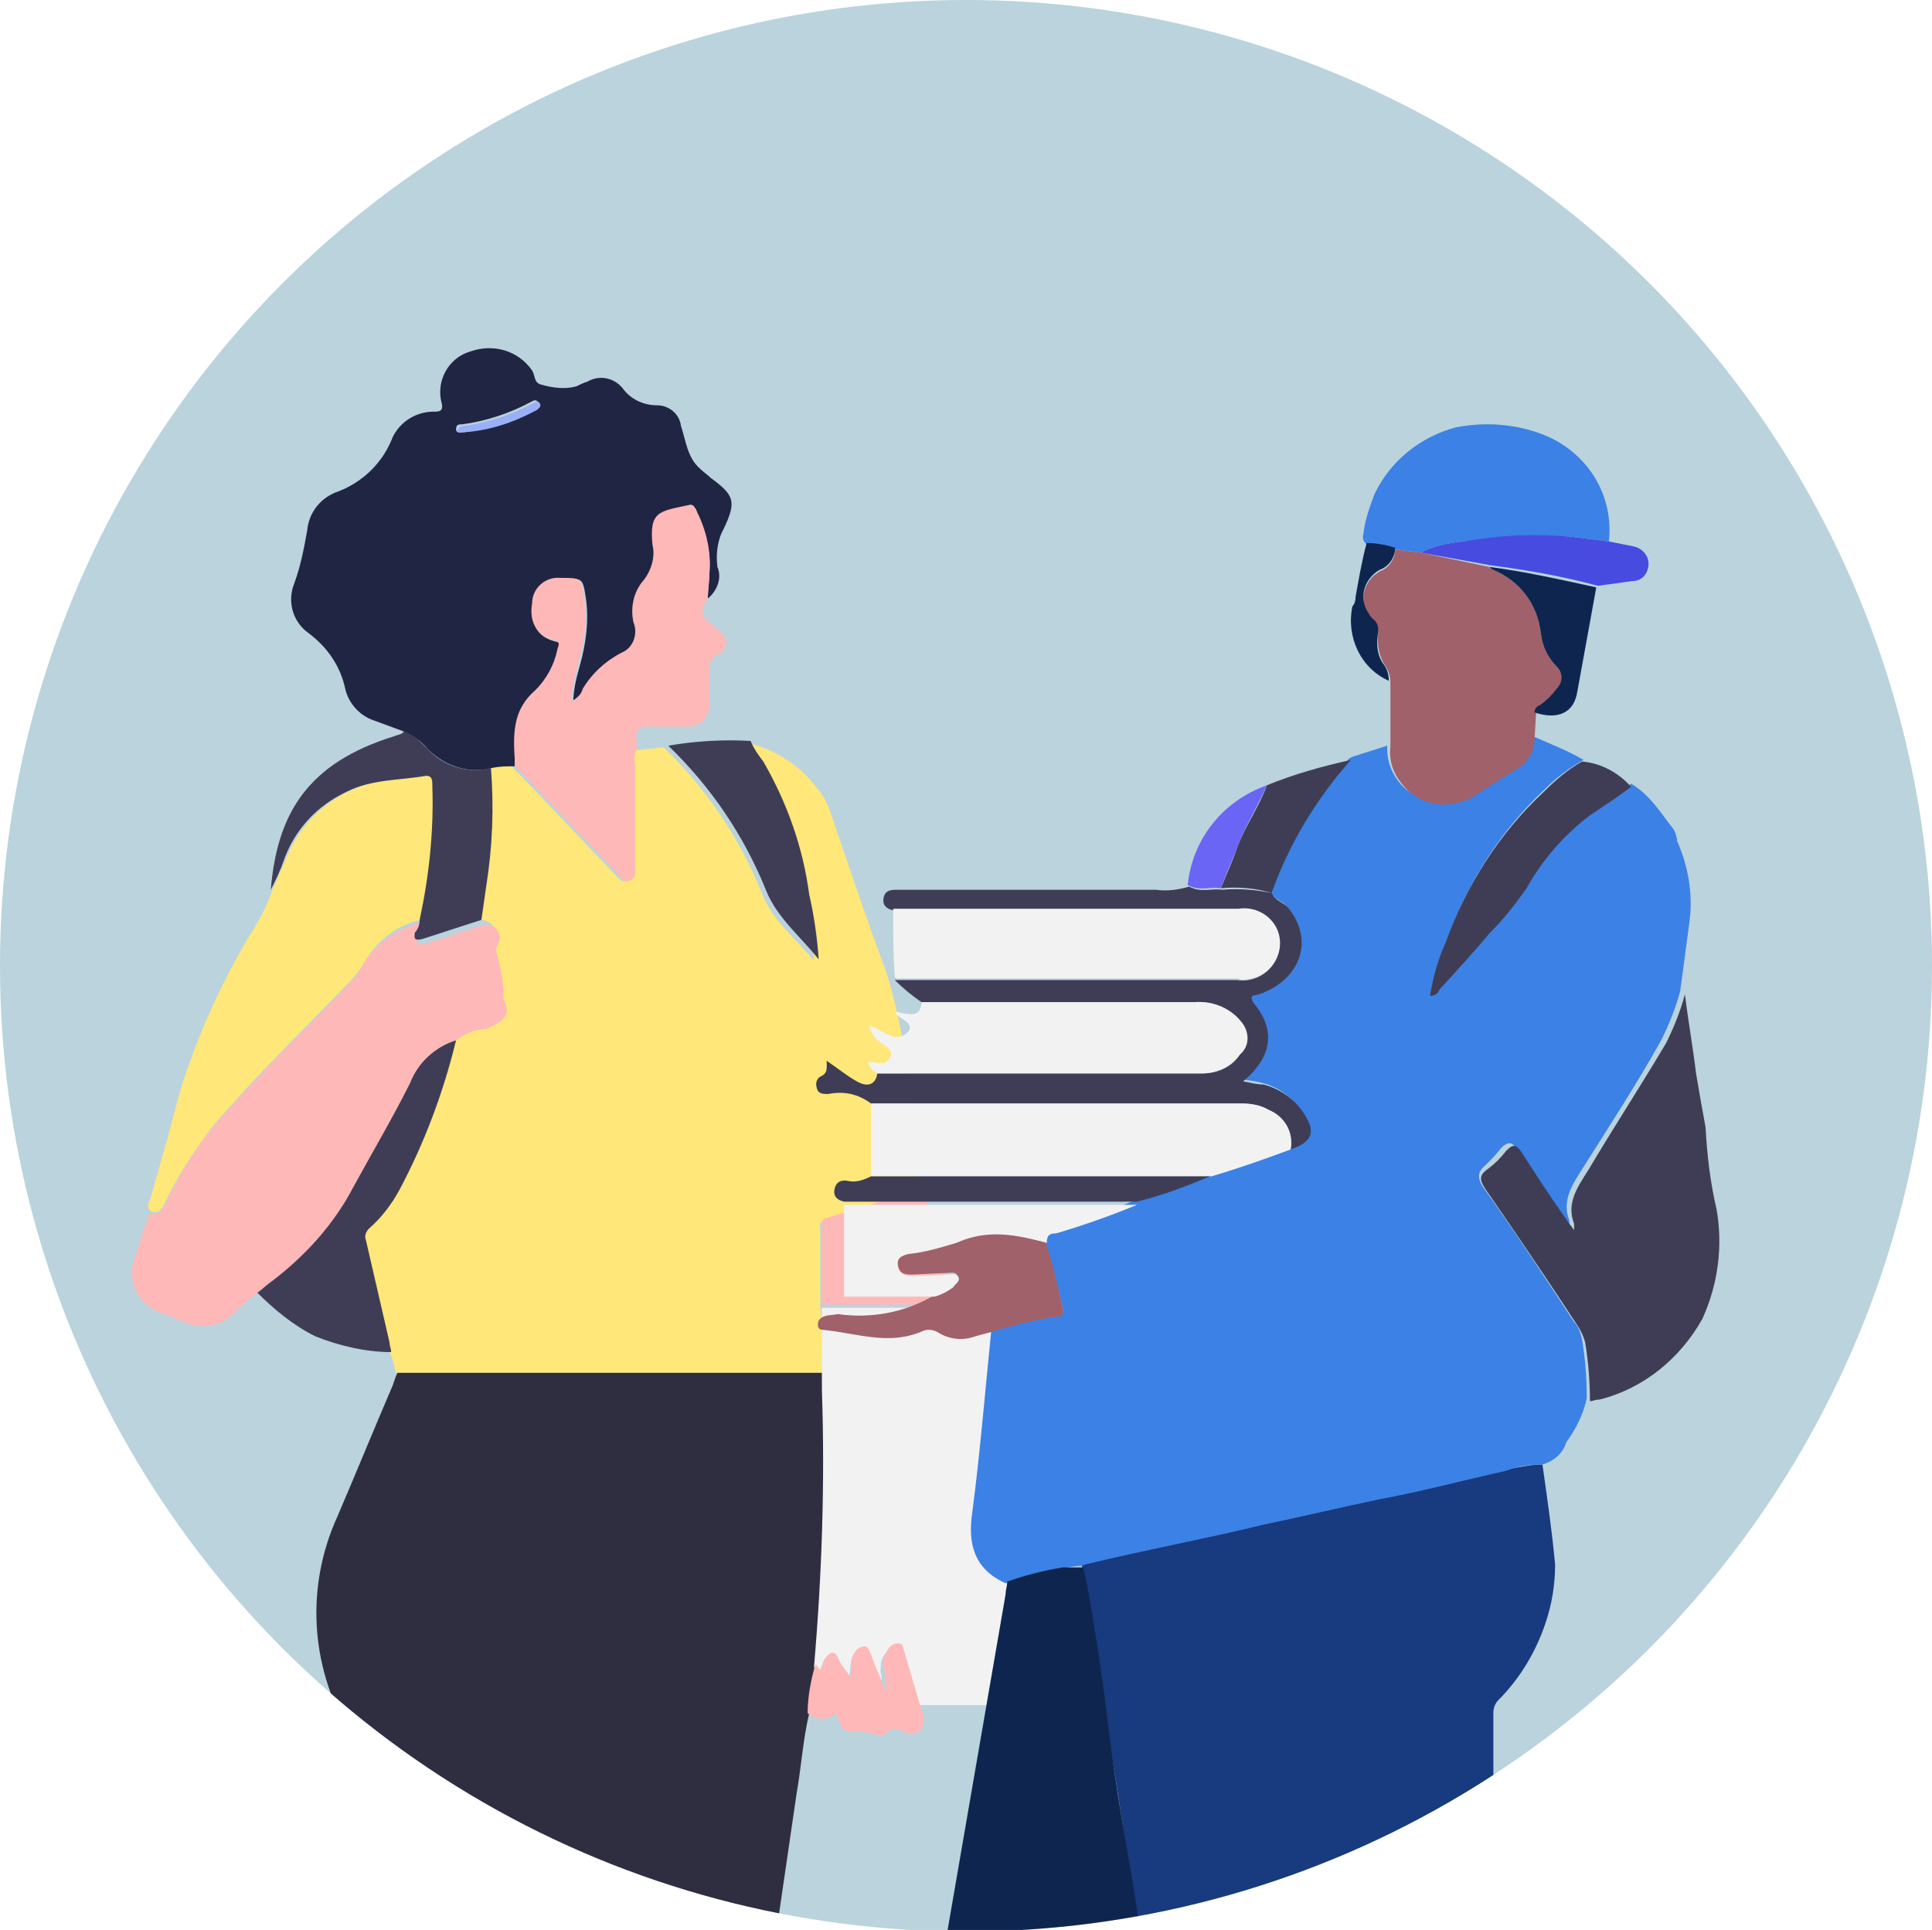 <?xml version="1.0" encoding="utf-8"?>
<!-- Generator: Adobe Illustrator 24.2.3, SVG Export Plug-In . SVG Version: 6.00 Build 0)  -->
<svg version="1.1" id="Capa_1" xmlns="http://www.w3.org/2000/svg" xmlns:xlink="http://www.w3.org/1999/xlink" x="0px" y="0px"
	 viewBox="0 0 122 121.9" style="enable-background:new 0 0 122 121.9;" xml:space="preserve">
<style type="text/css">
	.st0{fill:#BAD3DD;}
	.st1{clip-path:url(#SVGID_2_);}
	.st2{fill:#2F2E41;}
	.st3{fill:#FFE779;}
	.st4{fill:#3F3D56;}
	.st5{fill:#202543;}
	.st6{fill:#F2F2F2;}
	.st7{fill:#FFB8B8;}
	.st8{fill:#99B0F8;}
	.st9{fill:#183A7E;}
	.st10{fill:#3C81E5;}
	.st11{fill:#A0616A;}
	.st12{fill:#474BE0;}
	.st13{fill:#0E264F;}
	.st14{fill:#6B65F5;}
	.st15{fill:#9DC1F9;}
</style>
<circle class="st0" cx="61" cy="61" r="61"/>
<g>
	<defs>
		<circle id="SVGID_1_" cx="61" cy="61" r="61"/>
	</defs>
	<clipPath id="SVGID_2_">
		<use xlink:href="#SVGID_1_"  style="overflow:visible;"/>
	</clipPath>
	<g class="st1">
		<path class="st2" d="M22.7,128.1c-0.5-0.1-0.3-0.5-0.3-0.8c0-5.4,0-10.8,0-16.2c0-0.6-0.1-1.3-0.4-1.8c-2.4-4.1-2.7-9.1-0.7-13.5
			c1.2-2.8,2.3-5.5,3.5-8.3c0.1-0.3,0.2-0.6,0.3-0.8h26.9c0,0.3,0,0.6,0,0.9c0.2,5.9,0,11.7-0.5,17.5c-0.2,1-0.4,2-0.4,3.1
			c-0.4,1.7-0.5,3.4-0.8,5.1c-0.7,4.8-1.4,9.6-2.1,14.3c0,0.2-0.1,0.5-0.4,0.5H41c-0.1,0-0.3,0-0.4,0L22.7,128.1z"/>
		<path class="st3" d="M51.9,86.7H25c-0.1-0.4-0.2-0.9-0.4-1.3c0-0.2,0-0.4-0.1-0.6c-0.5-2.2-1-4.3-1.5-6.5c-0.1-0.3,0-0.6,0.2-0.7
			c0.8-0.7,1.4-1.5,1.9-2.4c1.6-3,2.8-6.2,3.6-9.5c0.6-0.3,1.1-0.7,1.7-1c0.8-0.4,1.7-0.7,1.1-1.9c0-0.1,0-0.2,0-0.2
			c0-0.9-0.2-1.7-0.4-2.6c-0.1-0.2-0.1-0.4,0-0.6c0.4-0.6,0-1.3-0.8-1.3c0.1-0.7,0.2-1.4,0.3-2.1c0.4-2.5,0.5-5,0.3-7.5
			c0.4-0.1,0.9-0.1,1.4-0.1c0.2,0.2,0.4,0.4,0.6,0.6l6,6.3c0.2,0.2,0.4,0.5,0.7,0.3s0.3-0.5,0.3-0.8v-6.5c0-0.3,0-0.6,0.1-0.9
			l1.9-0.2c2.7,2.6,4.8,5.7,6.2,9.2c0.7,1.8,2.2,2.9,3.3,4.3c-0.1-1.4-0.3-2.7-0.6-4.1c-0.4-2.9-1.4-5.8-2.9-8.4
			c-0.4-0.4-0.6-0.8-0.8-1.3c1.8,0.4,3.4,1.4,4.5,2.9c0.3,0.3,0.5,0.7,0.7,1.1c1.2,3.5,2.4,7.1,3.7,10.6c0.9,3,1.4,6,1.6,9.2
			c0.1,1.5,0.2,3,0.4,4.5l-5.8,1.8c-0.3,0.1-0.5,0.3-0.4,0.6c0,1.6,0,3.3,0,4.9C52,83.8,51.9,85.3,51.9,86.7z"/>
		<path class="st4" d="M28.8,65.7c-0.8,3.3-2,6.5-3.6,9.5c-0.5,0.9-1.1,1.7-1.9,2.4c-0.2,0.2-0.3,0.5-0.2,0.7c0.5,2.2,1,4.3,1.5,6.5
			c0,0.2,0.1,0.4,0.1,0.6c-1.6,0-3.3-0.4-4.8-1c-1.4-0.7-2.6-1.7-3.7-2.8c0.3-0.3,0.6-0.6,1-0.8c2.1-1.6,3.8-3.6,5.1-5.9
			c1.2-2.2,2.5-4.3,3.6-6.6C26.4,67.1,27.5,66.1,28.8,65.7z"/>
		<path class="st5" d="M32.5,48.4c-0.5,0-0.9,0-1.4,0.1c-1.5,0.4-3-0.1-4.1-1.2c-0.4-0.5-0.9-0.8-1.5-1.1l-1.9-0.7
			c-0.9-0.3-1.6-1.1-1.8-2c-0.3-1.4-1.1-2.6-2.3-3.5c-1-0.7-1.4-2-0.9-3.2c0.4-1.1,0.6-2.2,0.8-3.3c0.1-1.1,0.8-2,1.8-2.4
			c1.7-0.6,3-1.9,3.6-3.5c0.5-1,1.5-1.6,2.6-1.6c0.3,0,0.6,0,0.5-0.5c-0.4-1.4,0.4-2.9,1.8-3.3c1.4-0.5,3-0.1,3.9,1.2
			c0.2,0.3,0.1,0.8,0.6,0.9c0.7,0.2,1.5,0.3,2.2,0.1c0.2-0.1,0.4-0.2,0.7-0.3c0.7-0.4,1.6-0.3,2.2,0.4c0.5,0.7,1.3,1.1,2.2,1.1
			c0.7,0,1.4,0.5,1.5,1.3c0.3,0.9,0.4,2,1.2,2.7c0.2,0.2,0.5,0.4,0.7,0.6c1.5,1.1,1.6,1.5,0.8,3.2c-0.4,0.7-0.5,1.6-0.4,2.4
			c0.3,0.7,0,1.5-0.6,2c0-0.5,0.1-1.1,0.1-1.6c0.1-1.3-0.2-2.6-0.8-3.8C44,32.2,43.9,32,43.6,32c-1.9,0.4-2.6,0.4-2.3,2.5
			c0.1,0.8-0.1,1.7-0.6,2.3c-0.6,0.7-0.8,1.7-0.6,2.6c0.3,0.7,0,1.6-0.7,1.9c-1,0.5-1.9,1.3-2.5,2.3c-0.2,0.3-0.4,0.6-0.7,0.8
			c0-0.8,0.2-1.6,0.4-2.3c0.4-1.4,0.6-2.9,0.4-4.3c-0.2-1.3-0.2-1.3-1.5-1.2c-0.9-0.1-1.8,0.7-1.8,1.6c0,0,0,0,0,0
			c-0.2,1.2,0.2,2,1.3,2.3c0.5,0.1,0.4,0.3,0.3,0.6c-0.2,1-0.7,1.9-1.4,2.7c-1.4,1.2-1.4,2.7-1.3,4.3C32.5,48.1,32.5,48.2,32.5,48.4
			z M29.3,27.3c1.6-0.2,3.1-0.7,4.5-1.5c0.2-0.1,0.4-0.2,0.2-0.4s-0.3-0.1-0.5,0c-1.3,0.7-2.8,1.2-4.3,1.4c-0.2,0-0.4,0-0.4,0.3
			S29.1,27.3,29.3,27.3z"/>
		<path class="st6" d="M65.5,82.4v2.1c0,0.3,0,0.6,0,1c0,7.1,0,14.2,0,21.3c0,0.7-0.2,0.9-0.9,0.9c-2.2,0-4.3,0-6.5,0l-1.2-3.1
			c-0.1-0.2-0.1-0.5-0.4-0.5s-0.5,0.2-0.7,0.5c-0.2,0.3-0.2,0.7-0.2,1c0.1,0.3,0.1,0.7,0.1,1l0,0c-0.3-0.6-0.6-1.2-0.8-1.9
			c-0.1-0.2-0.1-0.6-0.5-0.5s-0.5,0.2-0.6,0.5s-0.1,0.8-0.2,1.4c-0.3-0.4-0.5-0.7-0.7-1s-0.2-0.5-0.5-0.5s-0.4,0.3-0.5,0.6l-0.2,0.5
			l-0.3-0.4c0.5-5.8,0.7-11.7,0.5-17.5c0-0.3,0-0.6,0-0.9c0-1.4,0-2.9,0-4.3h8L65.5,82.4z"/>
		<path class="st7" d="M28.8,65.7c-1.3,0.4-2.4,1.4-2.9,2.7c-1.1,2.2-2.4,4.4-3.6,6.6c-1.2,2.3-3,4.3-5.1,5.9
			c-0.3,0.2-0.6,0.5-1,0.8c-0.5,0.4-1,0.8-1.5,1.3c-0.8,0.8-2,1-3.1,0.5c-0.5-0.2-1-0.4-1.5-0.6c-1.4-0.5-2.1-2-1.6-3.4
			c0.3-1,0.6-2,1-2.9c0.5,0.2,0.7-0.1,0.9-0.5c0.8-1.6,1.7-3.2,2.8-4.6c2.7-3.2,5.7-6.1,8.6-9.1c0.4-0.4,0.8-0.9,1.1-1.4
			c0.8-1.4,2.1-2.3,3.6-2.7c0,0.3,0,0.6-0.1,0.9c-0.1,0.5,0.1,0.5,0.5,0.4l3.7-1.2c0.8,0,1.2,0.7,0.8,1.3c-0.1,0.2-0.1,0.4,0,0.6
			c0.2,0.8,0.4,1.7,0.4,2.6c0,0.1-0.1,0.2,0,0.2c0.6,1.2-0.3,1.5-1.1,1.9C29.9,65,29.4,65.3,28.8,65.7z"/>
		<path class="st3" d="M10.4,72.5c0.4-1.3,0.7-2.7,1.1-4c1.1-3.4,2.6-6.7,4.5-9.8c0.5-0.8,0.9-1.6,1.2-2.5c0.3-0.6,0.5-1.2,0.8-1.8
			c0.7-1.9,2.1-3.5,4-4.4c1.6-0.8,3.3-0.7,5-1c0.4-0.1,0.4,0.3,0.4,0.6c0,2.8-0.3,5.7-0.8,8.5c-1.5,0.3-2.8,1.3-3.6,2.7
			c-0.3,0.5-0.7,1-1.1,1.4c-2.9,3-5.9,5.9-8.6,9.1c-1.1,1.5-2.1,3-2.9,4.7c-0.2,0.4-0.4,0.7-0.9,0.5c-0.3-0.3-0.1-0.6,0-0.8
			C9.8,74.6,10.1,73.6,10.4,72.5z"/>
		<path class="st7" d="M32.5,48.4c0-0.2,0-0.3,0-0.5c-0.1-1.6-0.1-3.1,1.3-4.3c0.7-0.7,1.2-1.6,1.4-2.6c0.1-0.3,0.2-0.5-0.3-0.6
			c-1-0.3-1.5-1.1-1.3-2.3c0-0.9,0.8-1.7,1.8-1.6c0,0,0,0,0,0c1.3,0,1.3,0,1.5,1.2c0.2,1.4,0,2.9-0.4,4.3c-0.2,0.8-0.4,1.5-0.4,2.3
			c0.3-0.2,0.6-0.4,0.7-0.8c0.6-1,1.5-1.8,2.5-2.3c0.7-0.3,1-1.2,0.7-1.9c-0.2-0.9,0-1.9,0.6-2.6c0.5-0.6,0.8-1.5,0.6-2.3
			c-0.2-2.1,0.4-2.1,2.3-2.5c0.3-0.1,0.4,0.2,0.5,0.4c0.6,1.2,0.9,2.5,0.8,3.8c0,0.5-0.1,1.1-0.1,1.6c-0.5,1-0.5,1.2,0.3,1.8
			c0.2,0.1,0.3,0.3,0.5,0.4c0.5,0.5,0.5,1.1-0.1,1.4c-0.5,0.2-0.7,0.7-0.6,1.2c0,0.6,0,1.2,0,1.8c0.1,0.8-0.5,1.6-1.3,1.6
			c-0.1,0-0.2,0-0.4,0c-0.7,0-1.3,0-2,0c-0.7-0.1-1,0.2-0.9,0.9c0,0.2,0,0.3,0,0.5c-0.1,0.3-0.2,0.6-0.1,0.9v6.6
			c0,0.3,0.1,0.6-0.3,0.8s-0.5-0.1-0.7-0.3l-6-6.3C32.9,48.8,32.7,48.6,32.5,48.4z"/>
		<path class="st4" d="M26.5,58.1c0.6-2.8,0.9-5.6,0.8-8.5c0-0.3,0-0.6-0.4-0.6c-1.7,0.3-3.4,0.2-5,1c-1.9,0.9-3.3,2.4-4,4.4
			c-0.2,0.6-0.5,1.2-0.8,1.8c0.4-4.8,2.3-8,7.8-9.7c0.2-0.1,0.5-0.1,0.6-0.3c0.6,0.2,1,0.6,1.5,1.1c1,1.1,2.6,1.6,4,1.2
			c0.2,2.5,0.1,5-0.3,7.5c-0.1,0.7-0.2,1.4-0.3,2.1l-3.7,1.2c-0.4,0.1-0.6,0.1-0.5-0.4C26.4,58.7,26.5,58.4,26.5,58.1z"/>
		<path class="st7" d="M59.9,82.4h-8c0-1.7,0-3.3,0-4.9c-0.1-0.3,0.1-0.6,0.4-0.6l5.9-1.8C59.1,77.4,59.7,79.9,59.9,82.4z"/>
		<path class="st4" d="M47.4,46.8c0.2,0.5,0.5,0.9,0.8,1.3c1.5,2.6,2.5,5.4,2.9,8.4c0.3,1.3,0.5,2.7,0.6,4.1
			c-1.1-1.4-2.6-2.6-3.3-4.3c-1.4-3.5-3.5-6.6-6.2-9.2C43.9,46.8,45.7,46.7,47.4,46.8z"/>
		<path class="st7" d="M58.1,107.7c0.1,0.2,0.1,0.4,0.2,0.6c0.1,0.3,0,0.7-0.2,1c-0.3,0.3-0.7,0.3-1,0.1c-0.4-0.2-0.8-0.4-1.1,0.1
			c-0.1,0.1-0.3,0.1-0.5,0.1c-0.5-0.2-1.1-0.2-1.6-0.2c-0.7,0-0.9-0.5-1.1-1.2c-0.5,0.5-1.3,0.5-1.8,0c0,0,0,0,0,0
			c0-1,0.2-2.1,0.5-3.1l0.3,0.4l0.2-0.5c0.1-0.2,0.2-0.5,0.5-0.6s0.4,0.3,0.5,0.5s0.4,0.6,0.7,1c0.1-0.6,0-1,0.2-1.4
			s0.3-0.4,0.6-0.5s0.4,0.3,0.5,0.5c0.2,0.6,0.5,1.3,0.8,1.9c0,0.1,0,0.2,0.1,0.5c0-0.1,0.1-0.3,0.1-0.4c0-0.1-0.1-0.1-0.1-0.2
			c0-0.3,0-0.7-0.1-1c-0.1-0.3,0-0.7,0.2-1c0.1-0.2,0.3-0.5,0.7-0.5s0.3,0.3,0.4,0.5L58.1,107.7z"/>
		<path class="st8" d="M29.3,27.3c-0.2,0-0.4,0.1-0.4-0.1s0.2-0.3,0.4-0.3c1.5-0.2,3-0.7,4.3-1.4c0.2-0.1,0.4-0.2,0.5,0
			s-0.1,0.3-0.2,0.4C32.4,26.7,30.9,27.2,29.3,27.3z"/>
		<path class="st7" d="M55.8,106.5c0,0.1,0.1,0.1,0.1,0.2c0,0.1,0,0.3-0.1,0.4C55.8,106.8,55.8,106.6,55.8,106.5L55.8,106.5z"/>
		<path class="st9" d="M97.4,92.5c0.3,2.1,0.6,4.2,0.8,6.3c0,1.3-0.2,2.5-0.6,3.7c-0.6,1.8-1.6,3.5-3,4.9c-0.2,0.2-0.3,0.5-0.3,0.8
			c0,7.1,0,14.2,0.1,21.2c0.1,1.6,0.4,3.1,0.7,4.6c0.2,1.1,0.4,2.3,0.6,3.4c0.7,4.3,0.2,8.6,0.3,12.8c0,0.3,0.1,0.6,0.3,0.9
			c1.3,2,2.5,4.1,3.7,6.1c0.2,0.2,0.4,0.4,0.3,0.8c-1.3,0.7-2.6,1.4-3.9,2c-0.3,0.1-0.5,0.4-0.5,0.8c0,1.8,0,3.6,0,5.4
			c0,0.7-0.2,0.9-0.9,0.9c-2.6,0-5.2-0.1-7.8,0.1h-6.5c-0.4,0-0.7-0.1-0.8-0.6c-0.2-1.4-0.3-2.9-0.5-4.3c-0.1-1.1-0.2-2.1-0.5-3.1
			c0-1-0.1-2.1-0.3-3.1c-0.4-3.3-0.8-6.6-1.2-9.9s-0.8-6.9-1.3-10.3c-0.1-0.9-0.3-1.9-0.6-2.7c-1.2-3.1-3.1-6-3.4-9.4
			c-0.2-2.3-0.7-4.7-1-7s-0.7-4.8-1.1-7.1s-0.7-4.7-1-7.1c-0.2-1.3-0.4-2.5-0.7-3.8c0.1-0.1,0.2-0.1,0.3-0.1
			c3.7-0.8,7.5-1.6,11.2-2.5c2.4-0.6,4.9-1.1,7.3-1.6c2.7-0.6,5.3-1.3,8-1.8C95.9,92.7,96.6,92.5,97.4,92.5z"/>
		<path class="st10" d="M97.4,92.5c-0.8,0-1.5,0.1-2.3,0.4c-2.7,0.6-5.3,1.3-8,1.8c-2.4,0.5-4.9,1.1-7.3,1.6
			c-3.7,0.9-7.5,1.6-11.2,2.5c-0.1,0-0.2,0.1-0.3,0.1c-0.4,0-0.9,0.1-1.3,0.2c-1.2,0.2-2.4,0.5-3.5,0.9c-2-0.9-2.4-2.5-2.1-4.5
			c0.5-3.8,0.8-7.6,1.2-11.5c1.2-0.4,2.5-0.7,3.8-0.8c0.3-0.1,0.9,0,0.7-0.6c-0.3-1.4-0.7-2.8-1.1-4.2c-0.1-0.5,0.2-0.6,0.6-0.8
			c1.7-0.5,3.4-1.1,5.1-1.8c1.6-0.4,3.2-0.9,4.7-1.6c1.7-0.5,3.4-1,5-1.7c1.2-0.4,1.6-1,1-2c-0.6-1-1.5-1.8-2.7-2.1
			c-0.4-0.1-0.9-0.2-1.3-0.2c1.8-1.5,2.1-3.1,0.7-4.9c-0.4-0.5,0-0.5,0.3-0.6c2.5-0.8,3.7-3.2,1.9-5.4c-0.3-0.4-0.9-0.5-1.1-1
			c1-3.1,2.7-6,5-8.4l0,0l0.2-0.1l2.2-0.7c-0.1,1.9,1.4,3.5,3.3,3.6c0.9,0,1.8-0.3,2.5-0.9c0.7-0.6,1.6-1,2.4-1.5c0.6-0.4,1-1,1-1.8
			C97.9,47,99,47.4,100,48c-0.9,0.5-1.7,1.1-2.4,1.8c-2.8,2.6-4.9,5.9-6.2,9.5c-0.5,1.1-0.8,2.3-1,3.4c0.3,0,0.4-0.2,0.6-0.4
			c1.1-1.2,2.2-2.4,3.2-3.6c0.8-0.9,1.6-1.8,2.2-2.8c1-1.8,2.4-3.3,4-4.6c0.8-0.6,1.7-1.2,2.6-1.8c1.2,0.7,1.9,1.9,2.7,2.9
			c0.1,0.2,0.2,0.5,0.2,0.7c0.7,1.6,1,3.3,0.8,5c-0.2,1.5-0.4,3-0.6,4.5c-0.3,1.1-0.7,2.1-1.2,3.1c-1.5,2.7-3.2,5.3-4.9,8
			c-0.7,1.1-1.4,2.1-0.9,3.4c0,0.1,0,0.3,0,0.4c-0.2-0.3-0.3-0.5-0.5-0.7c-0.9-1.4-1.9-2.8-2.8-4.2c-0.3-0.5-0.6-0.5-1-0.1
			c-0.3,0.4-0.6,0.7-1,1.1c-0.5,0.4-0.5,0.8-0.2,1.3c2,2.8,3.9,5.7,5.8,8.6c0.3,0.3,0.4,0.7,0.5,1.1c0.2,1.2,0.3,2.4,0.3,3.7
			c-0.2,1-0.7,2-1.3,2.8C98.7,91.8,98.1,92.3,97.4,92.5z"/>
		<path class="st4" d="M100.4,88.5c0-1.2-0.1-2.5-0.3-3.7c-0.1-0.4-0.3-0.8-0.5-1.1c-1.9-2.9-3.8-5.7-5.8-8.6
			c-0.4-0.6-0.4-0.9,0.2-1.3c0.4-0.3,0.8-0.7,1.1-1.1c0.4-0.4,0.6-0.5,1,0.1c0.9,1.4,1.8,2.8,2.8,4.2c0.1,0.2,0.3,0.4,0.5,0.7
			c0-0.1,0-0.3,0-0.4c-0.5-1.3,0.2-2.3,0.9-3.4c1.6-2.7,3.3-5.3,4.9-8c0.5-1,0.9-2,1.2-3.1c0.2,1.7,0.5,3.3,0.7,5
			c0.2,1.2,0.4,2.3,0.6,3.4c0.1,1.8,0.3,3.5,0.7,5.2c0.4,2.3,0.1,4.7-0.9,6.9c-1.4,2.5-3.7,4.4-6.5,5.1
			C100.7,88.4,100.6,88.5,100.4,88.5z"/>
		<path class="st11" d="M96.9,46.7c0,0.7-0.4,1.4-1,1.8c-0.8,0.5-1.6,1-2.4,1.5c-1.5,1.2-3.7,1.1-4.9-0.4c-0.6-0.7-0.9-1.5-0.8-2.4
			c0-1.4,0-2.7,0-4.1c0-0.4-0.1-0.7-0.3-1c-0.4-0.6-0.5-1.2-0.5-1.9c0.1-0.4,0-0.8-0.3-1c-0.8-0.8-0.8-2,0-2.8
			c0.1-0.1,0.3-0.2,0.4-0.3c0.6-0.2,1-0.8,1-1.4l1.6,0.2l4.3,0.9c0.1,0.1,0.2,0.1,0.3,0.2c1.7,0.7,2.8,2.2,3,4
			c0.1,0.8,0.4,1.5,1,2.1c0.4,0.4,0.4,1,0.1,1.4c-0.3,0.4-0.6,0.7-1,1c-0.2,0.2-0.4,0.2-0.4,0.5L96.9,46.7z"/>
		<path class="st4" d="M80.3,56.4c0.2,0.5,0.8,0.6,1.1,1c1.7,2.2,0.5,4.6-1.9,5.4c-0.3,0.1-0.7,0-0.3,0.6c1.4,1.7,1.1,3.4-0.7,4.9
			c0.5,0.1,0.9,0.2,1.3,0.2c1.1,0.3,2.1,1,2.7,2.1c0.6,1,0.2,1.6-1,2c0.2-1.1-0.4-2.1-1.4-2.5c-0.5-0.3-1.1-0.4-1.7-0.4H55
			c-0.8-0.6-1.7-0.8-2.7-0.6c-0.3,0-0.6,0-0.7-0.3s-0.1-0.6,0.2-0.8c0.5-0.2,0.4-0.6,0.4-1c0.6,0.4,1.2,0.9,1.9,1.3s1.2,0.2,1.3-0.5
			c6.8,0,13.6,0,20.5,0c1,0,1.9-0.4,2.4-1.2c0.5-0.5,0.6-1.3,0.2-1.9c-0.7-1-1.9-1.5-3.1-1.4c-5.7,0-11.5,0-17.2,0
			c-0.6-0.4-1.2-0.9-1.7-1.4h11.6c3.3,0,6.7,0,10,0c1.2,0.2,2.4-0.6,2.6-1.8c0.2-1.2-0.6-2.4-1.8-2.6c-0.3-0.1-0.6-0.1-0.8,0H56.4
			c-0.4-0.1-0.7-0.3-0.6-0.8s0.5-0.5,0.9-0.5h4.1c1.6,0,3.1,0,4.7,0c2.5,0,5,0,7.5,0c0.7,0.1,1.4,0,2.1-0.2c0.7,0.4,1.4,0.1,2.1,0.2
			C78.2,56.1,79.3,56.2,80.3,56.4z"/>
		<path class="st6" d="M55,69.7h23.4c0.6,0,1.2,0.1,1.7,0.4c1,0.4,1.6,1.4,1.4,2.5c-1.6,0.6-3.3,1.2-5,1.7h-1H55
			C55,72.7,55,71.2,55,69.7z"/>
		<path class="st6" d="M56.4,57.4h21.8c1.2-0.2,2.4,0.6,2.6,1.8c0.2,1.2-0.6,2.4-1.8,2.6c-0.3,0.1-0.6,0.1-0.8,0c-3.3,0-6.7,0-10,0
			H56.6l-0.1-0.1C56.4,60.3,56.4,58.9,56.4,57.4z"/>
		<path class="st10" d="M89.7,34.9l-1.6-0.2c-0.6-0.2-1.2-0.3-1.8-0.3c-0.2-0.2-0.3-0.4-0.2-0.7c0.1-0.9,0.4-1.7,0.7-2.5
			c1-2.1,2.9-3.6,5.1-4.2c2-0.4,4.1-0.2,5.9,0.6c2.6,1.2,4.1,3.8,3.8,6.6c-0.8-0.1-1.6-0.2-2.4-0.3c-2.3-0.1-4.6,0-6.8,0.3
			C91.4,34.3,90.5,34.5,89.7,34.9z"/>
		<path class="st11" d="M62.7,84.1c-0.4,0.1-0.7,0.2-1.1,0.3c-0.8,0.3-1.6,0.2-2.3-0.2c-0.3-0.2-0.7-0.3-1.1-0.1
			c-2.1,0.9-4.1,0.1-6.2-0.1c-0.4,0-0.4-0.3-0.3-0.6c0.3-0.4,0.8-0.3,1.2-0.4c2.1,0.3,4.3-0.1,6.1-1.2c0.5-0.1,0.9-0.3,1.2-0.6
			c0.2-0.2,0.5-0.3,0.3-0.6s-0.4-0.2-0.6-0.2l-2.3,0.1c-0.4,0-0.8,0-0.9-0.6s0.3-0.7,0.7-0.8c1-0.1,2-0.4,3-0.7
			c1.9-0.9,3.8-0.5,5.6,0c0.5,1.4,0.8,2.8,1.1,4.2c0.2,0.6-0.3,0.6-0.7,0.6C65.3,83.4,64,83.7,62.7,84.1z"/>
		<path class="st6" d="M66.1,78.5c-1.9-0.5-3.7-0.9-5.7,0c-1,0.3-2,0.6-3,0.7c-0.5,0.1-0.8,0.3-0.7,0.8s0.5,0.6,0.9,0.6l2.3-0.1
			c0.2,0,0.5-0.1,0.6,0.2s-0.2,0.4-0.3,0.6c-0.4,0.3-0.8,0.5-1.2,0.6h-5.7v-5.8h18.5c-1.7,0.7-3.4,1.3-5.1,1.8
			C66.3,77.9,66.1,78,66.1,78.5z"/>
		<path class="st4" d="M103,49.7c-0.8,0.6-1.7,1.2-2.6,1.8c-1.6,1.2-3,2.8-4,4.6c-0.7,1-1.4,1.9-2.3,2.8c-1,1.2-2.1,2.4-3.2,3.6
			c-0.1,0.2-0.2,0.4-0.6,0.4c0.2-1.2,0.5-2.3,1-3.4c1.3-3.6,3.4-6.9,6.2-9.5c0.7-0.7,1.5-1.4,2.4-1.9
			C101.1,48.2,102.2,48.8,103,49.7z"/>
		<path class="st4" d="M71.8,75.9H53.3c-0.4-0.1-0.7-0.3-0.6-0.8s0.5-0.6,0.9-0.5c0.5,0.1,1-0.1,1.4-0.3h20.4h1
			C75,74.9,73.4,75.5,71.8,75.9z"/>
		<path class="st12" d="M89.7,34.9c0.8-0.4,1.7-0.6,2.7-0.7c2.3-0.4,4.5-0.5,6.8-0.3c0.8,0.1,1.6,0.2,2.4,0.3c0.5,0.1,1,0.2,1.5,0.3
			c0.6,0.1,1,0.6,1,1.1c0,0.6-0.4,1.1-1,1.1c-0.7,0.1-1.5,0.2-2.2,0.3c-2.2-0.6-4.5-1-6.8-1.3L89.7,34.9z"/>
		<path class="st4" d="M80.3,56.4c-1-0.3-2.1-0.4-3.2-0.3c0.3-0.8,0.7-1.6,1-2.5c0.5-1.4,1.4-2.6,1.9-4c1.7-0.7,3.5-1.2,5.3-1.6
			C83.1,50.5,81.4,53.3,80.3,56.4z"/>
		<path class="st13" d="M94,35.8c2.3,0.3,4.5,0.8,6.8,1.3c-0.4,2.2-0.8,4.4-1.2,6.6c-0.2,1.3-1.2,1.8-2.7,1.3c0-0.3,0.2-0.4,0.4-0.5
			c0.4-0.3,0.7-0.6,1-1c0.4-0.4,0.4-1,0-1.4c0,0,0,0,0,0c-0.6-0.6-0.9-1.3-1-2.1c-0.2-1.8-1.3-3.3-3-4C94.1,35.9,94.1,35.8,94,35.8z
			"/>
		<path class="st14" d="M80,49.6c-0.6,1.4-1.4,2.6-1.9,4c-0.3,0.8-0.7,1.6-1,2.5c-0.7-0.1-1.4,0.2-2.1-0.2
			C75.3,53,77.2,50.6,80,49.6z"/>
		<path class="st13" d="M85.6,37.7c0.2-1.1,0.4-2.3,0.7-3.4c0.6,0,1.2,0.1,1.8,0.3c0,0.6-0.4,1.2-1,1.4c-1,0.6-1.3,1.8-0.7,2.7
			c0.1,0.2,0.2,0.3,0.3,0.4c0.3,0.2,0.4,0.6,0.3,1c-0.1,0.7,0,1.4,0.4,1.9c0.2,0.3,0.3,0.6,0.3,1c-1.8-0.8-2.7-2.8-2.3-4.7
			C85.5,38.2,85.6,38,85.6,37.7z"/>
		<path class="st15" d="M85.6,47.9L85.4,48L85.6,47.9z"/>
		<path class="st13" d="M78.9,159.3c-4.2-6-8.4-12-12.6-18c-0.8-1-1.7-1.9-2.7-2.7c-0.8-0.8-1.6-1.6-2.4-2.3
			c-2.2-1.9-3.2-4.9-2.5-7.8c1.6-9.3,3.2-18.5,4.8-27.8c0-0.3,0.1-0.5,0.1-0.8c1.1-0.4,2.3-0.7,3.5-0.9C67.5,99,68,99,68.4,99
			c0.3,1.2,0.5,2.5,0.7,3.8c0.4,2.3,0.7,4.7,1,7.1s0.7,4.8,1.1,7.1s0.8,4.6,1,7c0.3,3.4,2.2,6.3,3.4,9.4c0.3,0.9,0.5,1.8,0.6,2.7
			c0.5,3.4,0.9,6.8,1.3,10.3s0.8,6.6,1.2,9.9C78.7,157.3,78.9,158.3,78.9,159.3z"/>
		<path class="st6" d="M55,64.8c0.4,0.2,0.8,0.4,1.2,0.6c0.4,0.2,0.9,0.1,1.2-0.3c0.2-0.4-0.2-0.6-0.5-0.8s-0.3-0.2-0.3-0.4l0,0
			c1.2,0.3,1.5,0.2,1.6-0.6c5.7,0,11.5,0,17.2,0c1.2-0.1,2.4,0.4,3.1,1.4c0.4,0.6,0.4,1.4-0.2,1.9c-0.6,0.8-1.5,1.2-2.4,1.2
			c-6.8,0-13.6,0-20.5,0c-0.3-0.2-0.5-0.4-0.6-0.7l0,0c0.5-0.1,1.1,0.3,1.4-0.3s-0.5-0.8-0.8-1.1c-0.2-0.2-0.4-0.5-0.5-0.8L55,64.8z
			"/>
	</g>
</g>
</svg>
